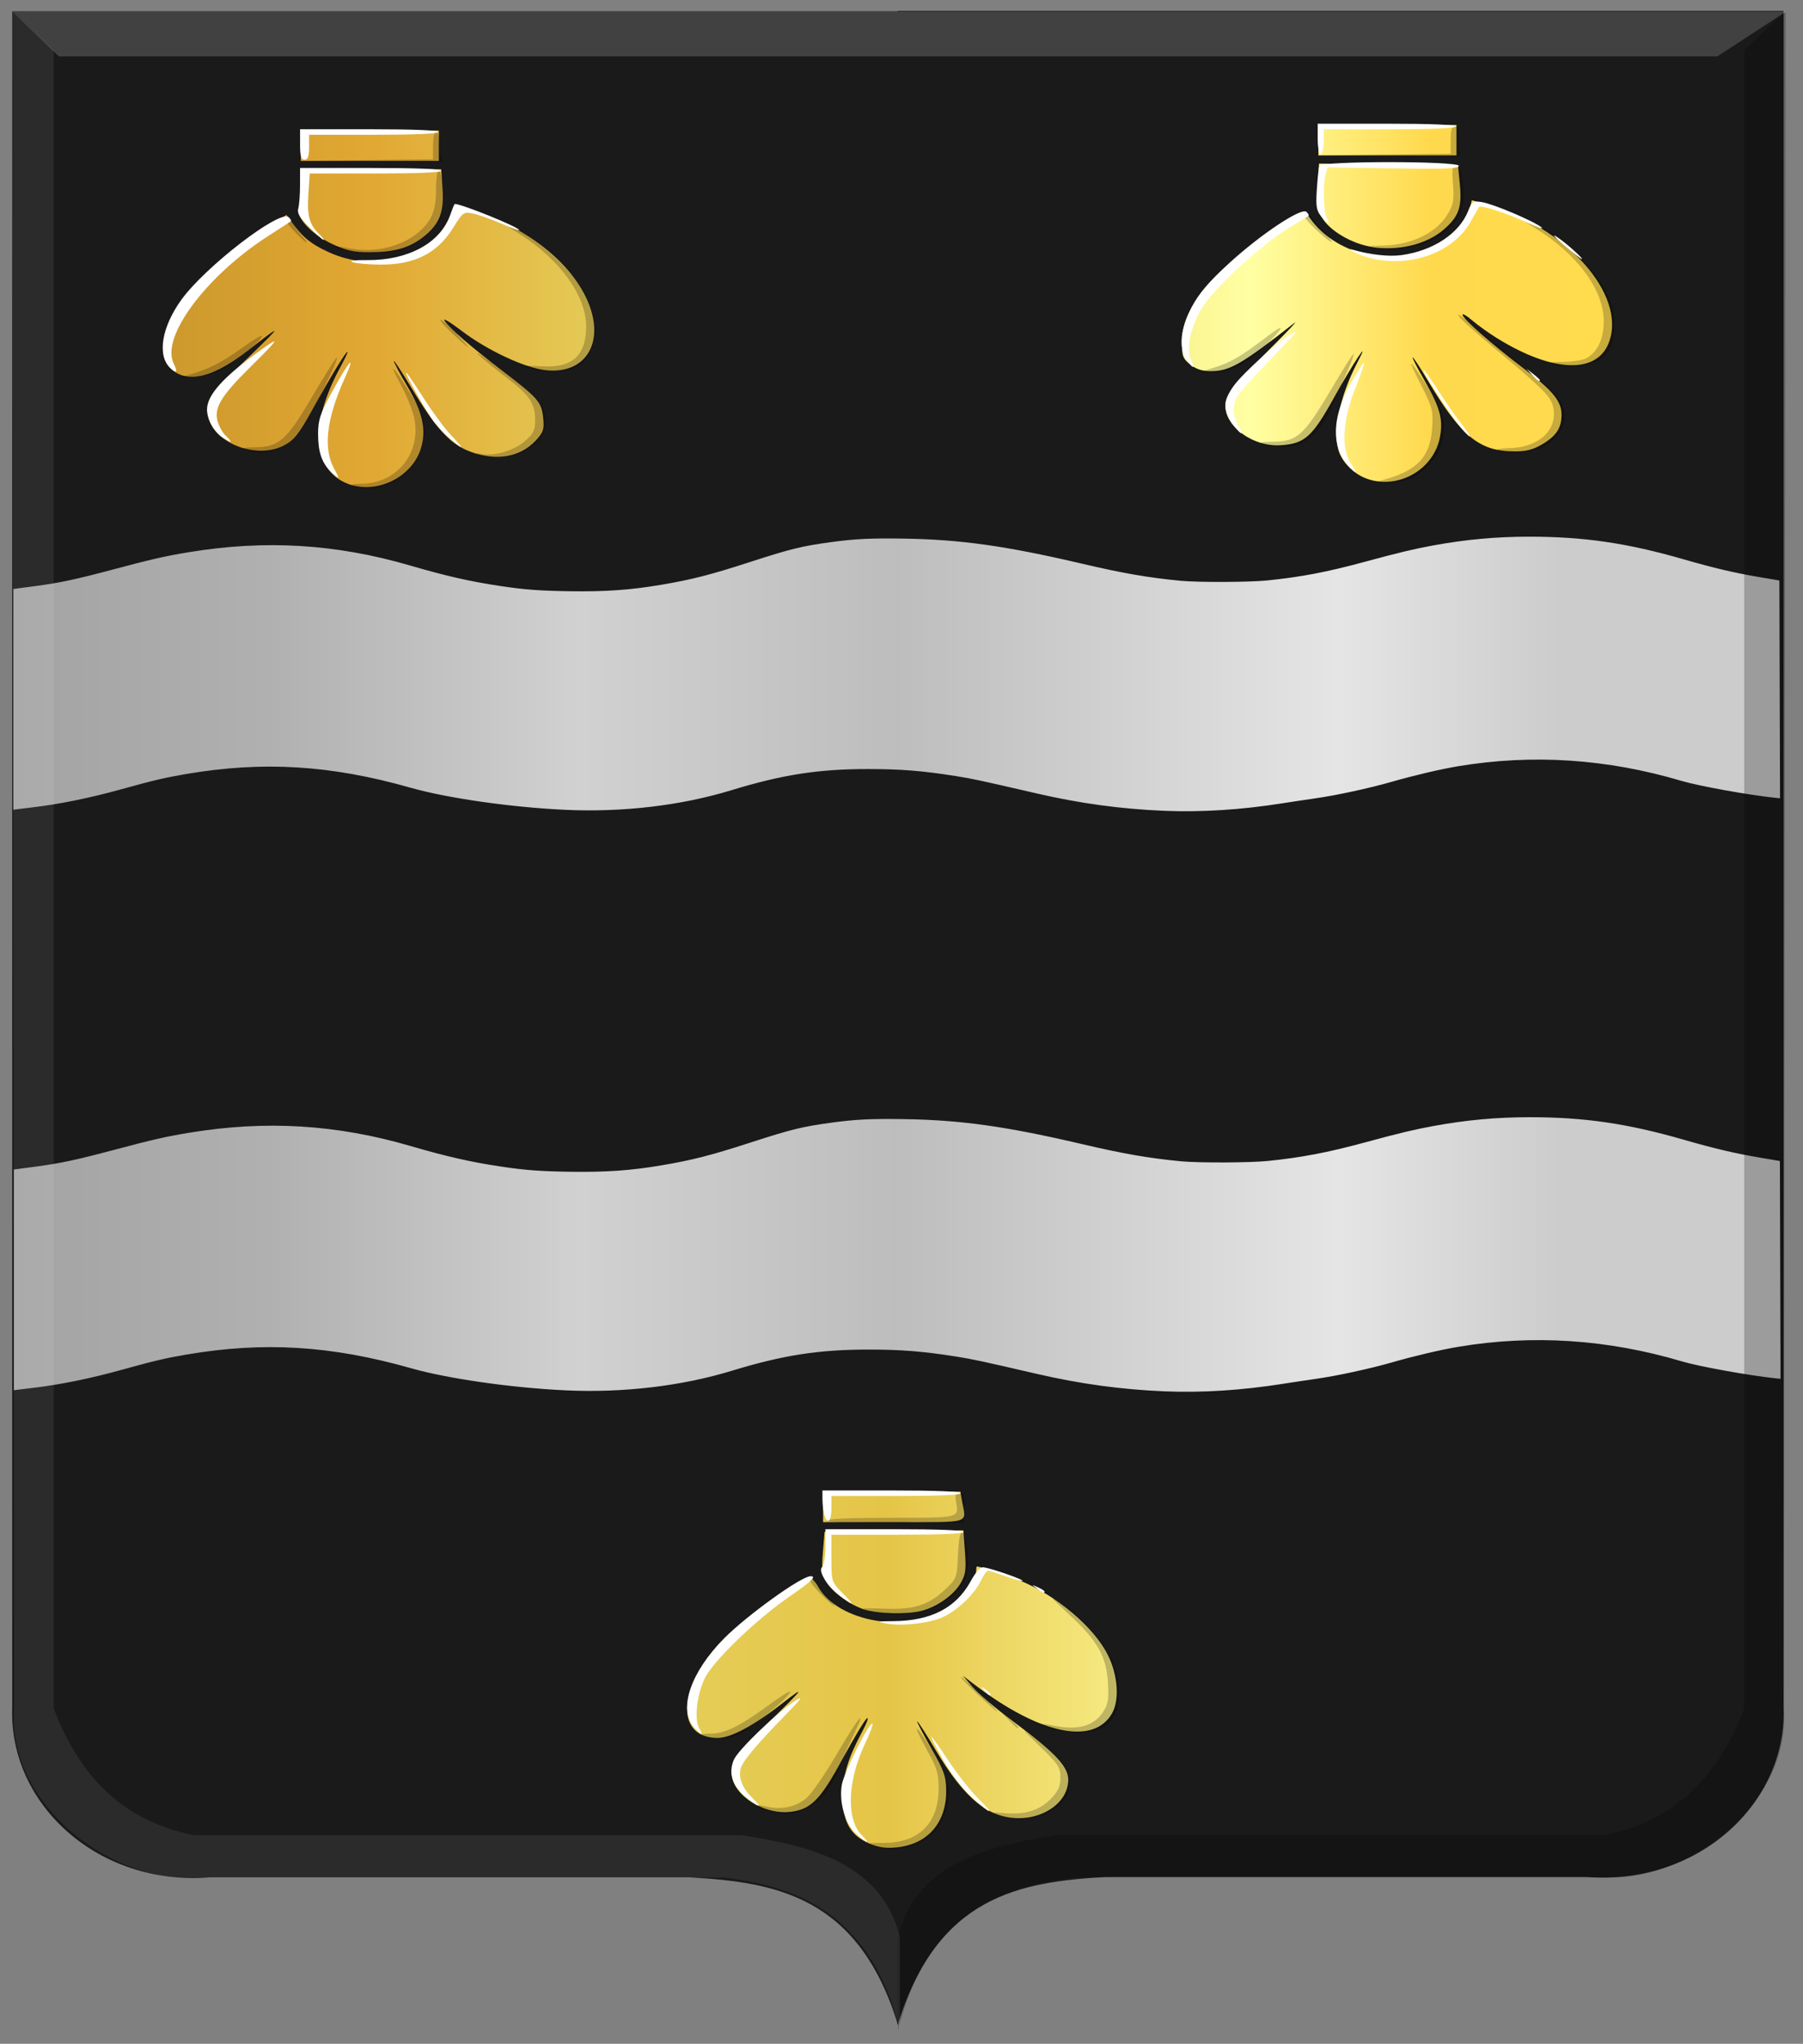 <?xml version="1.0" encoding="UTF-8" standalone="no"?>
<!-- Created with Inkscape (http://www.inkscape.org/) -->

<svg
   xmlns:dc="http://purl.org/dc/elements/1.1/"
   xmlns:cc="http://creativecommons.org/ns#"
   xmlns:rdf="http://www.w3.org/1999/02/22-rdf-syntax-ns#"
   xmlns:svg="http://www.w3.org/2000/svg"
   xmlns="http://www.w3.org/2000/svg"
   xmlns:xlink="http://www.w3.org/1999/xlink"
   xmlns:sodipodi="http://sodipodi.sourceforge.net/DTD/sodipodi-0.dtd"
   xmlns:inkscape="http://www.inkscape.org/namespaces/inkscape"
   width="218.188"
   height="247.312"
   id="svg16251"
   version="1.1"
   inkscape:version="0.48.4 r9939"
   sodipodi:docname="katskade.svg">
  <rect width="100%" height="100%" fill="#808080" stroke="none"/>
  <defs
     id="defs16253">
    <linearGradient
       id="linearGradient4070-8-2-8-8-7-0-6-5">
      <stop
         style="stop-color:#a3a3a3;stop-opacity:1;"
         offset="0"
         id="stop4072-1-2-6-4-1-4-7-9" />
      <stop
         style="stop-color:#b0b0b0;stop-opacity:1;"
         offset="0.143"
         id="stop4074-8-0-7-0-4-8-7-1" />
      <stop
         id="stop4076-6-1-0-3-7-5-9-8"
         offset="0.321"
         style="stop-color:#d1d1d1;stop-opacity:1;" />
      <stop
         style="stop-color:#bdbdbd;stop-opacity:1;"
         offset="0.5"
         id="stop4078-0-2-8-7-6-7-6-1" />
      <stop
         id="stop4080-2-7-1-8-8-3-4-7"
         offset="0.75"
         style="stop-color:#e5e5e5;stop-opacity:1;" />
      <stop
         style="stop-color:#cccccc;stop-opacity:1;"
         offset="0.875"
         id="stop4082-4-7-8-3-2-3-1-8" />
      <stop
         id="stop4084-9-0-3-1-3-0-9-6"
         offset="1"
         style="stop-color:#cccccc;stop-opacity:1;" />
    </linearGradient>
    <linearGradient
       inkscape:collect="always"
       xlink:href="#linearGradient4070-8-2-8-8-7-0-6-5"
       id="linearGradient7649"
       x1="200.66"
       y1="460.584"
       x2="414.069"
       y2="456.298"
       gradientUnits="userSpaceOnUse" />
    <linearGradient
       id="linearGradient16222">
      <stop
         style="stop-color:#a3a3a3;stop-opacity:1;"
         offset="0"
         id="stop16224" />
      <stop
         style="stop-color:#b0b0b0;stop-opacity:1;"
         offset="0.143"
         id="stop16226" />
      <stop
         id="stop16228"
         offset="0.321"
         style="stop-color:#d1d1d1;stop-opacity:1;" />
      <stop
         style="stop-color:#bdbdbd;stop-opacity:1;"
         offset="0.5"
         id="stop16230" />
      <stop
         id="stop16232"
         offset="0.75"
         style="stop-color:#e5e5e5;stop-opacity:1;" />
      <stop
         style="stop-color:#cccccc;stop-opacity:1;"
         offset="0.875"
         id="stop16234" />
      <stop
         id="stop16236"
         offset="1"
         style="stop-color:#cccccc;stop-opacity:1;" />
    </linearGradient>
    <linearGradient
       inkscape:collect="always"
       xlink:href="#linearGradient16222"
       id="linearGradient3829"
       x1="247.146"
       y1="545.127"
       x2="460.935"
       y2="545.127"
       gradientUnits="userSpaceOnUse"
       gradientTransform="translate(0,1.3e-6)" />
    <linearGradient
       inkscape:collect="always"
       xlink:href="#linearGradient16222"
       id="linearGradient3831"
       x1="247.083"
       y1="463.916"
       x2="460.873"
       y2="463.916"
       gradientUnits="userSpaceOnUse"
       gradientTransform="translate(0,1.3e-6)" />
    <linearGradient
       id="linearGradient21651">
      <stop
         id="stop21653"
         offset="0"
         style="stop-color:#cc992d;stop-opacity:1;" />
      <stop
         id="stop21655"
         offset="0.143"
         style="stop-color:#e1a832;stop-opacity:1;" />
      <stop
         style="stop-color:#e5cf5c;stop-opacity:1;"
         offset="0.321"
         id="stop21657" />
      <stop
         id="stop21659"
         offset="0.5"
         style="stop-color:#e5c547;stop-opacity:1;" />
      <stop
         style="stop-color:#ffffa3;stop-opacity:1;"
         offset="0.75"
         id="stop21661" />
      <stop
         id="stop21663"
         offset="0.875"
         style="stop-color:#ffd94d;stop-opacity:1;" />
      <stop
         style="stop-color:#ffdb4e;stop-opacity:1;"
         offset="1"
         id="stop21665" />
    </linearGradient>
    <linearGradient
       gradientUnits="userSpaceOnUse"
       y2="174.07"
       x2="30"
       y1="174.07"
       x1="0"
       id="linearGradient4379"
       xlink:href="#linearGradient21651"
       inkscape:collect="always" />
    <linearGradient
       id="linearGradient4070-8-2-8-8-7-0-6-5-4">
      <stop
         style="stop-color:#a3a3a3;stop-opacity:1;"
         offset="0"
         id="stop4072-1-2-6-4-1-4-7-9-6" />
      <stop
         style="stop-color:#b0b0b0;stop-opacity:1;"
         offset="0.143"
         id="stop4074-8-0-7-0-4-8-7-1-0" />
      <stop
         id="stop4076-6-1-0-3-7-5-9-8-3"
         offset="0.321"
         style="stop-color:#d1d1d1;stop-opacity:1;" />
      <stop
         style="stop-color:#bdbdbd;stop-opacity:1;"
         offset="0.5"
         id="stop4078-0-2-8-7-6-7-6-1-6" />
      <stop
         id="stop4080-2-7-1-8-8-3-4-7-2"
         offset="0.75"
         style="stop-color:#e5e5e5;stop-opacity:1;" />
      <stop
         style="stop-color:#cccccc;stop-opacity:1;"
         offset="0.875"
         id="stop4082-4-7-8-3-2-3-1-8-4" />
      <stop
         id="stop4084-9-0-3-1-3-0-9-6-5"
         offset="1"
         style="stop-color:#cccccc;stop-opacity:1;" />
    </linearGradient>
    <linearGradient
       inkscape:collect="always"
       xlink:href="#linearGradient21651"
       id="linearGradient4143"
       x1="265.192"
       y1="508.203"
       x2="440.554"
       y2="508.203"
       gradientUnits="userSpaceOnUse" />
  </defs>
  <sodipodi:namedview
     id="base"
     pagecolor="#ffffff"
     bordercolor="#666666"
     borderopacity="1.0"
     inkscape:pageopacity="0.0"
     inkscape:pageshadow="2"
     inkscape:zoom="0.35"
     inkscape:cx="-729.82312"
     inkscape:cy="-138.12642"
     inkscape:document-units="px"
     inkscape:current-layer="layer1"
     showgrid="false"
     fit-margin-top="0"
     fit-margin-left="0"
     fit-margin-right="0"
     fit-margin-bottom="0"
     inkscape:window-width="1600"
     inkscape:window-height="837"
     inkscape:window-x="-8"
     inkscape:window-y="-8"
     inkscape:window-maximized="1" />
  <g
     inkscape:label="Laag 1"
     inkscape:groupmode="layer"
     id="layer1"
     transform="translate(-245.469,-388.844)">
    <path
       sodipodi:nodetypes="cccccccc"
       id="path2830-4"
       d="m 354.15,390.206 -107.205,0 0,205.361 c -0.353,11.694 10.463,21.516 23.869,20.451 l 30.17,0 27.98,0 c 10.418,0.598 20.421,2.298 25.187,17.895 l 0,-243.706 z"
       style="fill:#1a1a1a;fill-opacity:1;stroke:#000000;stroke-width:1.196px;stroke-linecap:butt;stroke-linejoin:miter;stroke-opacity:0"
       inkscape:connector-curvature="0" />
    <path
       sodipodi:nodetypes="cccccccc"
       id="path2830-5-4"
       d="m 354.108,390.157 107.205,0 0,205.361 c 0.353,11.694 -10.463,21.516 -23.869,20.451 l -30.169,0 -27.98,0 c -10.418,0.598 -20.421,2.298 -25.187,17.895 -20.225,-86.237 -14.177,-165.977 0,-243.706 z"
       style="fill:#1a1a1a;fill-opacity:1;stroke:#000000;stroke-width:1.196px;stroke-linecap:butt;stroke-linejoin:miter;stroke-opacity:0"
       inkscape:connector-curvature="0" />
    <path
       style="fill:url(#linearGradient3831);fill-opacity:1"
       d="m 386.338,486.957 c -5.229,-0.216 -10.195,-0.894 -15.431,-2.105 -6.808,-1.575 -7.75,-1.778 -9.738,-2.094 -4.034,-0.641 -6.681,-0.853 -10.643,-0.854 -6.014,-0.002 -10.335,0.667 -16.549,2.562 -6.107,1.862 -13.155,2.693 -20.108,2.372 -6.538,-0.302 -14.263,-1.408 -18.745,-2.682 -9.631,-2.739 -17.835,-3.237 -27.141,-1.649 -2.553,0.436 -3.963,0.767 -7.79,1.831 -3.911,1.087 -7.634,1.841 -11.011,2.228 -0.783,0.09 -1.575,0.185 -1.76,0.213 l -0.337,0.049 0,-13.356 0,-13.356 0.337,-0.046 c 0.185,-0.025 1.245,-0.166 2.356,-0.312 2.878,-0.379 4.934,-0.818 9.368,-2.002 4.68,-1.249 6.354,-1.631 9.214,-2.1 9.225,-1.515 17.761,-0.999 26.721,1.614 4.396,1.282 7.268,1.935 10.912,2.482 2.928,0.44 4.687,0.575 8.232,0.632 4.453,0.072 7.462,-0.135 11.223,-0.773 3.781,-0.641 5.95,-1.196 10.779,-2.759 4.953,-1.603 6.237,-1.919 9.784,-2.405 2.908,-0.399 4.829,-0.492 8.844,-0.429 6.853,0.108 12.346,0.881 21.522,3.028 5.036,1.179 8.079,1.706 11.985,2.077 2.104,0.2 8.298,0.176 10.45,-0.041 4.051,-0.407 7.266,-1.021 11.794,-2.25 4.139,-1.123 5.936,-1.554 8.267,-1.981 3.996,-0.732 7.66,-1.066 11.685,-1.066 6.559,0 11.798,0.765 18.57,2.714 3.785,1.089 6.169,1.652 9.125,2.154 l 2.547,0.432 0.038,13.179 0.038,13.179 -0.637,-0.066 c -3.1,-0.321 -9.224,-1.426 -11.265,-2.034 -9.009,-2.681 -18.065,-3.277 -27.051,-1.78 -2.134,0.355 -5.372,1.115 -8.079,1.896 -2.634,0.759 -6.689,1.636 -9.225,1.994 -0.989,0.14 -2.809,0.413 -4.045,0.608 -4.958,0.78 -9.744,1.081 -14.233,0.896 z"
       id="path16124"
       inkscape:connector-curvature="0" />
    <path
       style="fill:url(#linearGradient3829);fill-opacity:1"
       d="m 386.4,557.204 c -5.229,-0.216 -10.195,-0.894 -15.431,-2.105 -6.808,-1.575 -7.75,-1.778 -9.738,-2.094 -4.034,-0.641 -6.681,-0.853 -10.643,-0.854 -6.014,-0.002 -10.335,0.667 -16.549,2.562 -6.107,1.862 -13.155,2.693 -20.108,2.372 -6.538,-0.302 -14.263,-1.408 -18.745,-2.682 -9.631,-2.739 -17.835,-3.237 -27.141,-1.649 -2.553,0.436 -3.963,0.767 -7.79,1.831 -3.911,1.087 -7.634,1.841 -11.011,2.228 -0.783,0.09 -1.575,0.185 -1.76,0.213 l -0.337,0.049 0,-13.356 0,-13.356 0.337,-0.046 c 0.185,-0.025 1.245,-0.166 2.356,-0.312 2.878,-0.379 4.934,-0.818 9.368,-2.002 4.68,-1.249 6.354,-1.631 9.214,-2.1 9.225,-1.515 17.761,-0.999 26.721,1.614 4.396,1.282 7.268,1.935 10.912,2.482 2.928,0.44 4.687,0.575 8.232,0.632 4.453,0.072 7.462,-0.135 11.223,-0.773 3.781,-0.641 5.95,-1.196 10.779,-2.759 4.953,-1.603 6.237,-1.919 9.784,-2.405 2.908,-0.399 4.829,-0.492 8.844,-0.429 6.853,0.108 12.346,0.881 21.522,3.028 5.036,1.179 8.079,1.706 11.985,2.077 2.104,0.2 8.298,0.176 10.45,-0.041 4.051,-0.407 7.266,-1.021 11.794,-2.25 4.139,-1.123 5.936,-1.554 8.267,-1.981 3.996,-0.732 7.66,-1.066 11.685,-1.066 6.559,0 11.798,0.765 18.57,2.714 3.785,1.089 6.169,1.652 9.125,2.154 l 2.547,0.432 0.038,13.179 0.038,13.179 -0.637,-0.066 c -3.1,-0.321 -9.224,-1.426 -11.265,-2.034 -9.009,-2.681 -18.065,-3.277 -27.051,-1.78 -2.134,0.355 -5.372,1.115 -8.079,1.896 -2.634,0.759 -6.689,1.636 -9.225,1.994 -0.989,0.14 -2.809,0.413 -4.045,0.608 -4.958,0.78 -9.744,1.081 -14.233,0.896 z"
       id="path16124-4"
       inkscape:connector-curvature="0" />
    <path
       sodipodi:nodetypes="ccccccccccc"
       id="path4051-6-4-2-4-2-2-3"
       d="m 461.556,390.222 -5.012,4.687 0,200.674 c -3.012,7.966 -8.182,13.611 -16.996,15.338 l -66.24,0 c -9.002,1.354 -17.058,3.71 -19.175,12.356 l 0,11.29 c 3.361,-13.525 11.648,-17.416 21.354,-18.534 l 64.715,0 c 9.965,0.248 22.034,-9.213 21.136,-20.451 l 0.218,-205.36 z"
       style="fill:#000000;fill-opacity:0.236;stroke:#000000;stroke-width:1.196px;stroke-linecap:butt;stroke-linejoin:miter;stroke-opacity:0"
       inkscape:connector-curvature="0" />
    <path
       sodipodi:nodetypes="ccccccccccc"
       id="path4051-2-1-1-1-3-9"
       d="m 246.959,390.222 5.012,4.687 0,200.674 c 3.012,7.966 8.182,13.611 16.996,15.338 l 66.241,0 c 9.002,1.354 17.058,3.71 19.175,12.356 l 0,11.29 c -3.361,-13.525 -11.648,-17.416 -21.354,-18.533 l -64.715,0 c -9.965,0.248 -22.034,-9.213 -21.136,-20.451 l -0.218,-205.36 z"
       style="fill:#ffffff;fill-opacity:0.075;stroke:#000000;stroke-width:1.196px;stroke-linecap:butt;stroke-linejoin:miter;stroke-opacity:0"
       inkscape:connector-curvature="0" />
    <path
       sodipodi:nodetypes="ccccc"
       id="path25964-5-2-2-0-3-2"
       d="m 246.959,390.222 5.63,5.449 200.696,0 8.35,-5.449 -214.676,0 z"
       style="fill:#ffffff;fill-opacity:0.17;stroke:#000000;stroke-width:1.196px;stroke-linecap:butt;stroke-linejoin:miter;stroke-opacity:0"
       inkscape:connector-curvature="0" />
    <path
       style="fill:url(#linearGradient4143);fill-opacity:1.0"
       d="m 350.67,611.924 c -2.32,-1.002 -3.243,-2.659 -3.2,-5.744 0.037,-2.662 0.609,-4.565 2.346,-7.816 0.575,-1.076 0.825,-1.788 0.555,-1.582 -0.27,0.207 -1.595,2.414 -2.945,4.905 -2.683,4.952 -3.807,6.096 -6.293,6.403 -2.785,0.344 -6.137,-1.458 -6.954,-3.74 -0.594,-1.659 0.217,-3.114 3.528,-6.326 5.159,-5.004 5.526,-5.478 2.28,-2.947 -3.349,2.612 -6.104,4.072 -7.683,4.072 -3.716,0 -4.775,-3.303 -2.454,-7.649 0.858,-1.606 2.107,-3.073 4.482,-5.265 3.072,-2.835 8.202,-6.504 9.093,-6.504 0.216,0 0.7,0.528 1.077,1.173 2.451,4.194 10.668,5.642 15.454,2.723 1.569,-0.957 3.642,-3.593 3.642,-4.631 0,-0.332 0.041,-0.602 0.091,-0.6 0.436,0.017 3.724,1.09 5.177,1.689 4.499,1.855 8.973,5.637 10.669,9.021 1.206,2.407 1.429,5.408 0.522,7.031 -2.208,3.948 -8.687,2.615 -16.63,-3.422 l -1.444,-1.098 1.204,1.39 c 0.662,0.764 2.783,2.569 4.714,4.011 6.149,4.593 7.303,6.004 6.7,8.192 -0.576,2.09 -3.062,3.649 -5.817,3.649 -3.704,0 -6.59,-2.359 -10.088,-8.248 -1.134,-1.909 -2.136,-3.47 -2.227,-3.47 -0.091,0 0.659,1.448 1.667,3.218 1.616,2.839 1.832,3.457 1.832,5.251 0,3.849 -2.292,6.429 -6.027,6.786 -1.301,0.124 -2.185,-0.003 -3.271,-0.472 z m -0.646,-28.331 c -1.762,-0.579 -3.865,-2.125 -4.615,-3.394 -0.442,-0.747 -0.525,-1.545 -0.363,-3.48 l 0.21,-2.511 8.398,-0.09 8.398,-0.09 0.19,2.601 c 0.162,2.212 0.078,2.788 -0.561,3.852 -0.846,1.41 -2.803,2.789 -4.648,3.277 -1.755,0.464 -5.353,0.379 -7.008,-0.164 z m -4.95,-12.398 0,-1.841 8.308,0 8.308,0 0.225,1.255 c 0.474,2.646 1.221,2.427 -8.304,2.427 l -8.537,0 0,-1.841 z M 287.479,447.352 c -4.224,-1.696 -4.564,-7.217 -0.861,-14.009 0.577,-1.059 0.982,-1.925 0.9,-1.925 -0.216,0 -2.025,2.984 -4.257,7.025 -1.618,2.929 -2.18,3.638 -3.392,4.285 -3.585,1.912 -9.261,-0.608 -9.261,-4.112 0,-1.448 0.936,-2.675 5.151,-6.749 3.927,-3.797 3.899,-3.881 -0.221,-0.658 -4.047,3.166 -7.028,4.002 -9.048,2.538 -3.882,-2.814 1.33,-11.206 10.527,-16.952 l 3.12,-1.949 0.592,0.823 c 1.354,1.882 2.392,2.725 4.576,3.716 5.432,2.464 11.85,0.823 14.276,-3.651 l 1.065,-1.964 1.962,0.566 c 6.111,1.763 11.588,5.933 13.773,10.486 2.483,5.173 0.167,9.364 -4.875,8.822 -2.496,-0.268 -7.092,-2.418 -10.145,-4.746 -1.365,-1.041 -2.318,-1.616 -2.116,-1.276 0.492,0.828 3.206,3.186 6.96,6.047 4.381,3.34 4.798,3.816 4.995,5.705 0.147,1.406 0.036,1.762 -0.853,2.735 -1.971,2.158 -5.121,2.619 -8.374,1.223 -2.218,-0.952 -3.897,-2.855 -6.845,-7.759 -1.097,-1.825 -1.996,-3.19 -1.998,-3.034 -0.004,0.156 0.738,1.537 1.644,3.07 1.835,3.102 2.302,5.204 1.651,7.428 -1.051,3.591 -5.457,5.716 -8.948,4.315 z M 410.644,446.681 c -1.336,-0.547 -2.548,-1.726 -3.064,-2.981 -0.939,-2.284 -0.041,-6.838 2.178,-11.052 1.703,-3.234 -0.575,0.192 -2.795,4.202 -2.688,4.855 -3.576,5.662 -6.458,5.87 -3.325,0.24 -6.754,-2.196 -6.754,-4.798 0,-1.272 0.778,-2.245 5.801,-7.257 1.892,-1.888 3.036,-3.117 2.543,-2.731 -6.405,5.012 -7.821,5.826 -10.126,5.826 -1.007,0 -1.758,-0.246 -2.466,-0.809 -0.907,-0.72 -1.017,-1.023 -0.995,-2.762 0.037,-3.019 1.639,-5.586 5.925,-9.491 1.923,-1.752 4.703,-3.936 6.179,-4.854 2.522,-1.569 2.708,-1.631 3.088,-1.032 3.117,4.912 10.34,6.607 15.735,3.693 1.761,-0.951 3.57,-3.019 3.918,-4.479 l 0.226,-0.947 1.659,0.46 c 9.706,2.692 17.064,10.908 14.951,16.693 -1.429,3.912 -6.81,3.722 -13.586,-0.48 -0.986,-0.611 -2.324,-1.571 -2.974,-2.133 -0.649,-0.562 -1.181,-0.874 -1.181,-0.694 0,0.457 3.573,3.596 7.389,6.491 3.528,2.677 4.595,3.977 4.597,5.601 0.003,1.598 -0.617,2.563 -2.281,3.558 -1.131,0.676 -1.954,0.894 -3.376,0.894 -4.314,0 -6.505,-1.808 -10.651,-8.788 -0.848,-1.427 -1.617,-2.595 -1.71,-2.595 -0.093,0 0.566,1.283 1.463,2.851 1.838,3.212 2.213,4.542 1.87,6.647 -0.67,4.118 -5.245,6.678 -9.108,5.095 z M 285.648,418.358 c -2.419,-1.136 -4.3,-3.105 -3.988,-4.175 0.108,-0.371 0.199,-1.617 0.202,-2.768 l 0.006,-2.092 8.496,0 8.496,0 0.164,2.427 c 0.194,2.865 -0.411,4.312 -2.453,5.863 -1.66,1.261 -3.465,1.754 -6.422,1.754 -1.898,0 -2.767,-0.195 -4.499,-1.008 z m 125.594,0.323 c -2.232,-0.418 -4.646,-1.817 -5.638,-3.267 -0.755,-1.104 -0.828,-1.534 -0.68,-4.005 l 0.166,-2.768 8.407,0.09 8.407,0.09 0.228,2.344 c 0.267,2.75 -0.124,3.86 -1.91,5.423 -2.146,1.878 -5.704,2.708 -8.981,2.094 z m -129.376,-12.204 0,-1.841 8.355,0 8.355,0 0,1.841 0,1.841 -8.355,0 -8.355,0 0,-1.841 z m 123.147,-0.67 0,-1.841 8.355,0 8.355,0 0,1.841 0,1.841 -8.355,0 -8.355,0 0,-1.841 z"
       id="path4109"
       inkscape:connector-curvature="0" />
    <path
       style="fill:#000000;fill-opacity:0.222"
       d="m 351.159,612.252 c -0.944,-0.372 -0.844,-0.404 1.271,-0.405 4.216,-0.004 6.61,-2.361 6.622,-6.522 0.006,-1.865 -0.189,-2.531 -1.343,-4.6 -1.555,-2.788 -1.744,-3.542 -0.401,-1.599 1.72,2.488 3.047,5.35 3.047,6.57 3.7e-4,1.585 -0.907,3.917 -1.919,4.931 -1.762,1.766 -5.053,2.501 -7.278,1.624 z m 15.191,-3.717 c -1.046,-0.42 -1.015,-0.431 0.775,-0.281 2.441,0.205 4.199,-0.361 5.564,-1.794 0.846,-0.888 1.108,-1.484 1.108,-2.523 0,-1.221 -0.251,-1.604 -2.452,-3.74 -2.378,-2.308 -2.395,-2.337 -0.575,-0.964 3.235,2.441 4.117,3.565 4.117,5.25 0,1.165 -0.23,1.725 -1.072,2.609 -1.67,1.753 -5.06,2.409 -7.464,1.443 z m -28.044,-0.572 c -1.656,-0.442 -1.818,-0.939 -0.173,-0.534 1.898,0.467 3.737,0.068 5.023,-1.091 0.6,-0.541 2.196,-2.873 3.545,-5.183 2.619,-4.482 3.75,-5.848 2.183,-2.638 -0.523,1.072 -1.244,2.715 -1.601,3.652 -0.923,2.415 -1.605,3.525 -2.787,4.533 -1.939,1.654 -3.513,1.975 -6.19,1.261 z m -7.737,-9.004 c -0.405,-0.241 -0.191,-0.326 0.832,-0.33 1.783,-0.007 3.529,-0.849 6.938,-3.345 1.521,-1.114 2.765,-1.897 2.765,-1.741 0,0.562 -5.058,4.77 -6.317,5.254 -1.468,0.565 -3.415,0.64 -4.218,0.161 z m 42.373,-0.881 c -2.251,-0.637 -2.056,-0.826 0.373,-0.361 2.623,0.501 4.528,-0.053 5.582,-1.624 0.667,-0.995 0.769,-1.556 0.651,-3.593 -0.187,-3.222 -1.241,-5.091 -4.644,-8.238 -2.423,-2.241 -2.532,-2.393 -1.031,-1.441 2.257,1.431 4.776,4.212 6.002,6.624 1.236,2.432 1.393,5.774 0.34,7.225 -1.342,1.849 -3.939,2.352 -7.273,1.408 z m -5.347,-1.044 -0.881,-0.921 0.999,0.812 c 0.934,0.759 1.166,1.03 0.881,1.03 -0.065,0 -0.515,-0.414 -0.999,-0.921 z m -3.979,-3.307 c -1.293,-1.22 -2.101,-2.086 -1.796,-1.925 0.585,0.31 4.565,4.144 4.301,4.144 -0.085,0 -1.212,-0.998 -2.505,-2.218 z m -13.193,-9.937 c -0.901,-0.355 -0.65,-0.391 1.933,-0.283 3.645,0.153 5.461,-0.409 7.477,-2.311 1.41,-1.33 1.435,-1.399 1.562,-4.198 0.088,-1.945 0.261,-2.806 0.545,-2.72 0.539,0.164 0.926,4.176 0.507,5.261 -1.116,2.89 -4.369,4.689 -8.446,4.67 -1.399,-0.007 -3.008,-0.195 -3.577,-0.419 z m -5.673,-2.099 c -0.843,-0.843 -1.423,-1.632 -1.29,-1.755 0.133,-0.123 0.407,0.049 0.608,0.38 0.201,0.332 0.86,1.121 1.463,1.755 1.622,1.702 0.998,1.399 -0.781,-0.38 z m 0.713,-8.847 c 0,-0.213 2.836,-0.335 7.78,-0.335 8.449,0 8.253,0.048 7.926,-1.925 -0.141,-0.851 -0.051,-1.088 0.412,-1.088 0.476,0 0.592,0.362 0.592,1.841 l 0,1.841 -8.355,0 c -5.328,0 -8.355,-0.121 -8.355,-0.335 z M 288.261,447.663 c -0.502,-0.181 -0.219,-0.264 0.952,-0.28 4.293,-0.06 7.225,-3.681 6.394,-7.896 -0.183,-0.926 -0.908,-2.748 -1.613,-4.05 -1.613,-2.98 -1.081,-2.514 1.112,0.974 1.45,2.307 1.678,2.923 1.671,4.52 -0.009,2.153 -0.891,4.139 -2.398,5.402 -1.689,1.415 -4.306,1.984 -6.118,1.332 z m 125.033,-0.877 c 3.79,-1.1 5.278,-2.778 5.487,-6.19 0.127,-2.078 0.02,-2.488 -1.372,-5.226 -1.75,-3.442 -1.544,-3.354 0.884,0.377 1.917,2.946 2.312,4.561 1.661,6.787 -0.499,1.709 -2.295,3.689 -3.91,4.311 -0.646,0.249 -1.875,0.437 -2.73,0.419 l -1.556,-0.033 1.536,-0.446 z m -109.789,-2.847 c -0.614,-0.283 -0.57,-0.306 0.286,-0.152 1.555,0.28 3.945,-0.45 5.254,-1.605 0.978,-0.863 1.181,-1.292 1.181,-2.499 0,-2.043 -0.683,-3.05 -3.521,-5.192 -1.36,-1.026 -2.881,-2.278 -3.381,-2.782 -0.499,-0.504 0.825,0.38 2.944,1.963 4.328,3.236 5.129,4.155 5.18,5.943 0.045,1.6 -0.569,2.633 -2.167,3.642 -1.411,0.891 -4.523,1.259 -5.775,0.682 z m -28.335,-0.659 c -0.537,-0.213 -0.243,-0.294 1.127,-0.311 2.921,-0.037 3.836,-0.835 6.855,-5.976 1.436,-2.445 2.802,-4.622 3.036,-4.838 0.61,-0.562 -3.029,6.992 -4.213,8.746 -1.544,2.287 -4.462,3.307 -6.805,2.379 z m 151.428,0.079 c -0.229,-0.135 0.469,-0.266 1.551,-0.29 3.722,-0.083 6.04,-2.432 5.192,-5.261 -0.341,-1.138 -1.513,-2.255 -8.264,-7.875 -1.851,-1.541 -3.271,-2.888 -3.155,-2.995 0.115,-0.106 1.309,0.792 2.652,1.998 1.343,1.205 3.887,3.287 5.654,4.627 3.611,2.739 4.595,3.972 4.597,5.758 0.002,1.475 -1.378,3.156 -3.149,3.838 -1.263,0.486 -4.383,0.61 -5.077,0.2 z m -28.281,-0.748 c -0.545,-0.216 -0.291,-0.294 1.017,-0.311 3.239,-0.044 3.855,-0.615 7.701,-7.137 1.167,-1.979 2.175,-3.549 2.241,-3.488 0.066,0.06 -0.272,1.002 -0.751,2.092 -0.479,1.09 -1.319,3.008 -1.866,4.262 -1.028,2.356 -2.548,4.08 -4.065,4.612 -1.069,0.375 -3.295,0.359 -4.276,-0.029 z m -129.686,-8.503 c 2.18,-0.635 3.754,-1.456 6.266,-3.265 1.249,-0.899 2.27,-1.504 2.27,-1.343 0,0.576 -4.016,3.778 -5.534,4.413 -0.852,0.357 -2.203,0.641 -3.003,0.633 l -1.453,-0.015 1.453,-0.424 z m 41.666,-0.514 c -1.885,-0.438 -1.688,-0.577 0.604,-0.425 3.799,0.253 5.5,-1.248 5.499,-4.853 0,-3.684 -3.23,-8.14 -8.105,-11.186 -1.236,-0.772 -1.958,-1.309 -1.604,-1.193 2.947,0.966 8.169,5.613 9.659,8.597 1.719,3.441 1.35,7.235 -0.832,8.553 -1.107,0.668 -3.521,0.903 -5.22,0.508 z m 82.28,-0.327 c 1.893,-0.595 3.1,-1.317 6.444,-3.856 2.132,-1.618 1.803,-0.893 -0.675,1.49 -2.184,2.101 -4.052,3.014 -6.099,2.983 l -1.558,-0.023 1.889,-0.593 z m 40.795,-0.352 c -0.672,-0.189 -0.37,-0.261 1.156,-0.278 1.135,-0.012 2.411,-0.193 2.835,-0.402 1.37,-0.676 2.182,-2.34 2.183,-4.474 0.003,-3.827 -3.12,-8.092 -8.275,-11.301 -2.987,-1.859 -2.633,-1.977 0.594,-0.197 3.082,1.7 6.315,4.822 7.722,7.455 1.023,1.916 1.232,2.678 1.226,4.491 -0.007,2.552 -0.751,3.861 -2.599,4.572 -1.272,0.49 -3.371,0.548 -4.841,0.134 z m -133.137,-3.695 c -0.984,-0.921 -1.632,-1.674 -1.439,-1.674 0.192,9e-5 1.053,0.753 1.914,1.674 0.86,0.921 1.508,1.674 1.439,1.674 -0.069,0 -0.93,-0.753 -1.914,-1.674 z m -13.208,-10.093 c -1.754,-0.465 -1.239,-0.646 0.685,-0.24 3.134,0.66 6.719,-0.269 8.776,-2.274 1.341,-1.308 1.749,-2.47 1.749,-4.991 0,-1.185 0.145,-2.154 0.322,-2.154 0.533,0 0.706,4.741 0.215,5.879 -0.58,1.344 -3.074,3.287 -4.845,3.776 -1.662,0.459 -5.18,0.461 -6.903,0.005 z m 125.457,-0.307 -1.453,-0.218 1.853,-0.048 c 3.443,-0.088 6.38,-1.517 7.756,-3.773 0.715,-1.173 0.81,-1.702 0.657,-3.677 -0.139,-1.792 -0.07,-2.306 0.31,-2.306 0.531,0 0.739,0.653 0.98,3.074 0.438,4.412 -4.475,7.791 -10.103,6.947 z M 281.023,416.783 c -0.709,-0.763 -1.194,-1.529 -1.078,-1.702 0.116,-0.173 0.537,0.188 0.937,0.802 0.399,0.614 0.979,1.38 1.288,1.702 0.309,0.322 0.467,0.586 0.352,0.586 -0.115,0 -0.79,-0.624 -1.498,-1.388 z m 123.786,-0.075 c -1.534,-1.414 -1.978,-2.22 -1.224,-2.22 0.2,0 0.363,0.129 0.363,0.288 0,0.158 0.668,0.987 1.484,1.841 1.876,1.965 1.473,2.024 -0.624,0.091 z m -115.017,-8.497 8.083,-0.097 0,-1.668 c 0,-0.917 0.163,-1.668 0.363,-1.668 0.2,0 0.365,0.49 0.368,1.088 0.004,0.598 0.103,1.427 0.224,1.841 l 0.219,0.753 -8.67,-0.077 -8.67,-0.077 8.083,-0.097 z m 123.329,-0.67 7.901,-0.097 0,-1.667 c 0,-1.259 0.133,-1.667 0.545,-1.667 0.418,0 0.545,0.428 0.545,1.841 l 0,1.841 -8.446,-0.077 -8.446,-0.077 7.901,-0.097 z"
       id="path4135"
       inkscape:connector-curvature="0" />
    <path
       style="fill:#ffffff"
       d="m 349.053,610.725 c -1.318,-1.215 -2.062,-3.768 -1.717,-5.891 0.241,-1.48 3.367,-7.715 3.71,-7.399 0.096,0.089 -0.316,1.193 -0.916,2.453 -2.132,4.477 -2.276,9.17 -0.34,11.07 1.145,1.124 0.521,0.926 -0.737,-0.233 z m 13.975,-4.446 c -1.117,-1.037 -2.531,-2.891 -3.446,-4.52 -0.853,-1.519 -1.486,-2.762 -1.407,-2.762 0.079,0 1.017,1.318 2.085,2.928 1.068,1.61 2.668,3.644 3.557,4.52 2.188,2.156 1.575,2.027 -0.789,-0.166 z m -27.279,0.056 c -1.648,-1.333 -2.177,-2.994 -1.459,-4.578 0.558,-1.231 5.277,-5.752 7.432,-7.118 1.008,-0.639 0.781,-0.304 -1.09,1.613 -3.798,3.893 -5.371,5.79 -5.561,6.707 -0.231,1.115 0.286,2.339 1.475,3.487 1.282,1.239 0.786,1.169 -0.796,-0.111 z m -6.352,-8.555 c -1.86,-2.179 -0.309,-6.65 3.708,-10.69 2.805,-2.821 9.331,-7.512 10.451,-7.512 0.779,0 0.145,0.601 -2.742,2.599 -3.828,2.651 -8.889,7.522 -9.988,9.616 -0.993,1.891 -1.384,5.071 -0.756,6.152 0.57,0.982 0.236,0.9 -0.673,-0.166 z m 35.164,-4.391 c -0.452,-0.531 -0.439,-0.543 0.137,-0.126 0.35,0.253 0.636,0.516 0.636,0.586 0,0.276 -0.298,0.098 -0.773,-0.459 z m -11.941,-8.102 c -1.103,-0.223 -0.983,-0.259 0.911,-0.27 4.554,-0.026 7.606,-1.58 9.368,-4.772 0.708,-1.282 1.203,-1.81 1.635,-1.742 1.03,0.161 4.831,1.49 4.674,1.634 -0.08,0.074 -0.991,-0.172 -2.023,-0.547 -1.032,-0.375 -2.003,-0.682 -2.157,-0.682 -0.154,0 -0.551,0.565 -0.882,1.255 -0.807,1.682 -3.022,3.738 -4.805,4.46 -1.733,0.702 -4.955,1.02 -6.72,0.663 z m -5.332,-3.207 c -1.613,-1.172 -2.874,-3.108 -2.342,-3.597 0.225,-0.207 0.409,-1.326 0.409,-2.486 l 0,-2.109 8.355,0 c 5.328,0 8.355,0.121 8.355,0.335 0,0.213 -2.906,0.335 -7.992,0.335 l -7.992,0 0,2.845 c 0,2.798 0.021,2.867 1.314,4.185 1.522,1.552 1.498,1.66 -0.107,0.494 z m 23.656,-1.014 c -0.677,-0.5 -0.673,-0.506 0.112,-0.156 0.45,0.201 0.817,0.435 0.817,0.521 0,0.256 -0.188,0.182 -0.93,-0.365 z m -25.723,-8.937 c -0.12,-0.414 -0.221,-1.243 -0.224,-1.841 l -0.005,-1.088 8.355,0 c 5.328,0 8.355,0.121 8.355,0.335 0,0.213 -2.846,0.335 -7.81,0.335 l -7.81,0 0,1.507 c 0,1.592 -0.492,2.022 -0.861,0.753 z M 285.502,445.913 c -1.109,-1.091 -1.541,-2.377 -1.541,-4.591 0,-1.643 0.256,-2.423 1.614,-4.916 2.122,-3.897 3.03,-4.931 1.649,-1.881 -2.272,5.021 -2.687,8.604 -1.286,11.099 0.694,1.238 0.595,1.303 -0.436,0.289 z m 123.311,-0.514 c -2.403,-2.447 -2.223,-6.346 0.5,-10.838 1.625,-2.681 1.625,-2.519 -0.006,1.727 -1.363,3.548 -1.514,6.916 -0.386,8.621 0.805,1.217 0.769,1.383 -0.107,0.49 z m -108.735,-3.336 c -0.611,-0.506 -1.522,-1.449 -2.026,-2.094 -0.945,-1.212 -3.678,-6.025 -3.421,-6.025 0.08,0 1.022,1.377 2.093,3.061 1.072,1.683 2.575,3.717 3.342,4.52 1.6,1.676 1.604,1.859 0.012,0.539 z m -27.663,-0.271 c -1.042,-0.673 -1.895,-2.202 -1.894,-3.395 0.004,-1.751 1.976,-3.948 6.384,-7.108 2.625,-1.881 2.437,-1.576 -1.328,2.153 -3.164,3.134 -4.105,4.618 -3.848,6.073 0.118,0.671 0.577,1.576 1.019,2.01 0.932,0.914 0.815,1.008 -0.333,0.266 z m 150.244,-0.733 c -1.288,-1.383 -5.28,-7.449 -4.903,-7.449 0.092,0 0.864,1.092 1.715,2.427 0.852,1.335 2.11,3.143 2.797,4.018 1.229,1.566 1.456,2.149 0.39,1.004 z m -27.899,-0.75 c -1.311,-1.697 -1.309,-2.959 0.007,-4.778 1.155,-1.595 5.705,-5.674 7.073,-6.341 0.592,-0.289 0.555,-0.176 -0.201,0.61 -4.581,4.76 -6.107,6.425 -6.465,7.052 -0.573,1.005 -0.522,2.295 0.137,3.47 0.714,1.273 0.437,1.266 -0.552,-0.013 z m 36.108,-6.113 -0.692,-0.753 0.817,0.638 c 0.45,0.351 0.817,0.69 0.817,0.753 0,0.268 -0.292,0.07 -0.943,-0.638 z m -164.861,-0.893 c -1.522,-1.55 -0.947,-4.914 1.398,-8.17 2.884,-4.005 11.94,-10.978 12.995,-10.006 0.234,0.216 0.355,0.442 0.268,0.502 -0.086,0.061 -1.302,0.846 -2.7,1.744 -7.567,4.863 -13.064,12.252 -11.487,15.443 0.55,1.112 0.347,1.321 -0.473,0.486 z m 123.059,-0.903 c -1,-1.407 -0.766,-3.806 0.627,-6.422 0.876,-1.645 2.075,-3.05 4.492,-5.261 3.873,-3.544 8.774,-6.8 9.387,-6.235 0.22,0.203 0.329,0.422 0.242,0.487 -0.087,0.065 -1.135,0.708 -2.331,1.428 -3.244,1.955 -8.874,7.093 -10.43,9.518 -1.495,2.331 -2.117,5.169 -1.435,6.548 0.529,1.069 0.229,1.034 -0.552,-0.064 z m -100.927,-11.832 c -0.468,-0.175 0.178,-0.265 1.816,-0.251 4.871,0.041 8.785,-2.07 9.962,-5.373 0.279,-0.783 0.537,-1.423 0.574,-1.423 0.864,0 7.809,2.818 7.809,3.169 0,0.079 -1.022,-0.296 -2.27,-0.835 -1.249,-0.538 -2.777,-1.072 -3.397,-1.186 -1.064,-0.196 -1.19,-0.104 -2.258,1.64 -1.943,3.174 -4.722,4.592 -8.921,4.554 -1.424,-0.013 -2.916,-0.146 -3.316,-0.296 z m 123.804,-0.348 c -0.838,-0.163 -1.982,-0.541 -2.543,-0.84 -0.561,-0.299 -0.693,-0.45 -0.294,-0.334 2.139,0.619 4.428,0.879 5.934,0.673 3.862,-0.527 7.026,-2.618 8.099,-5.353 0.448,-1.141 0.579,-1.227 1.634,-1.07 1.332,0.199 6.156,2.232 7.22,3.042 0.4,0.304 -0.418,0.035 -1.816,-0.6 -2.503,-1.135 -5.551,-2.121 -5.724,-1.852 -0.049,0.076 -0.513,0.891 -1.031,1.811 -1.986,3.526 -6.813,5.427 -11.478,4.522 z m 22.774,-1.731 c -1.099,-0.935 -1.508,-1.394 -0.908,-1.02 1.025,0.639 3.41,2.766 3.065,2.734 -0.087,-0.008 -1.058,-0.779 -2.157,-1.714 z m -151.833,-2.149 c -1.147,-1.146 -1.481,-1.717 -1.323,-2.26 0.116,-0.399 0.214,-1.668 0.216,-2.819 l 0.005,-2.092 8.537,0 c 5.449,0 8.537,0.121 8.537,0.335 0,0.213 -2.892,0.335 -7.951,0.335 l -7.951,0 -0.163,2.427 c -0.178,2.657 0.095,3.709 1.258,4.854 0.421,0.414 0.676,0.753 0.567,0.753 -0.109,0 -0.889,-0.69 -1.733,-1.534 z m 122.483,-1.301 c -0.593,-0.695 -0.68,-1.213 -0.544,-3.264 0.089,-1.341 0.226,-2.626 0.304,-2.856 0.208,-0.61 16.876,-0.608 16.876,0.002 0,0.329 -1.738,0.394 -7.939,0.299 l -7.939,-0.122 -0.229,0.789 c -0.363,1.249 -0.276,4.62 0.137,5.331 0.524,0.902 0.177,0.809 -0.665,-0.179 z m -123.584,-8.715 0,-1.841 8.355,0 c 5.328,0 8.355,0.121 8.355,0.335 0,0.213 -2.846,0.335 -7.81,0.335 l -7.81,0 0,1.507 c 0,1.116 -0.141,1.507 -0.545,1.507 -0.418,0 -0.545,-0.428 -0.545,-1.841 z m 123.147,-0.67 0,-1.841 8.355,0 c 5.328,0 8.355,0.121 8.355,0.335 0,0.213 -2.906,0.335 -7.992,0.335 l -7.992,0 0,1.507 c 0,0.829 -0.163,1.507 -0.363,1.507 -0.2,0 -0.363,-0.829 -0.363,-1.841 z"
       id="path4131"
       inkscape:connector-curvature="0" />
  </g>
</svg>
